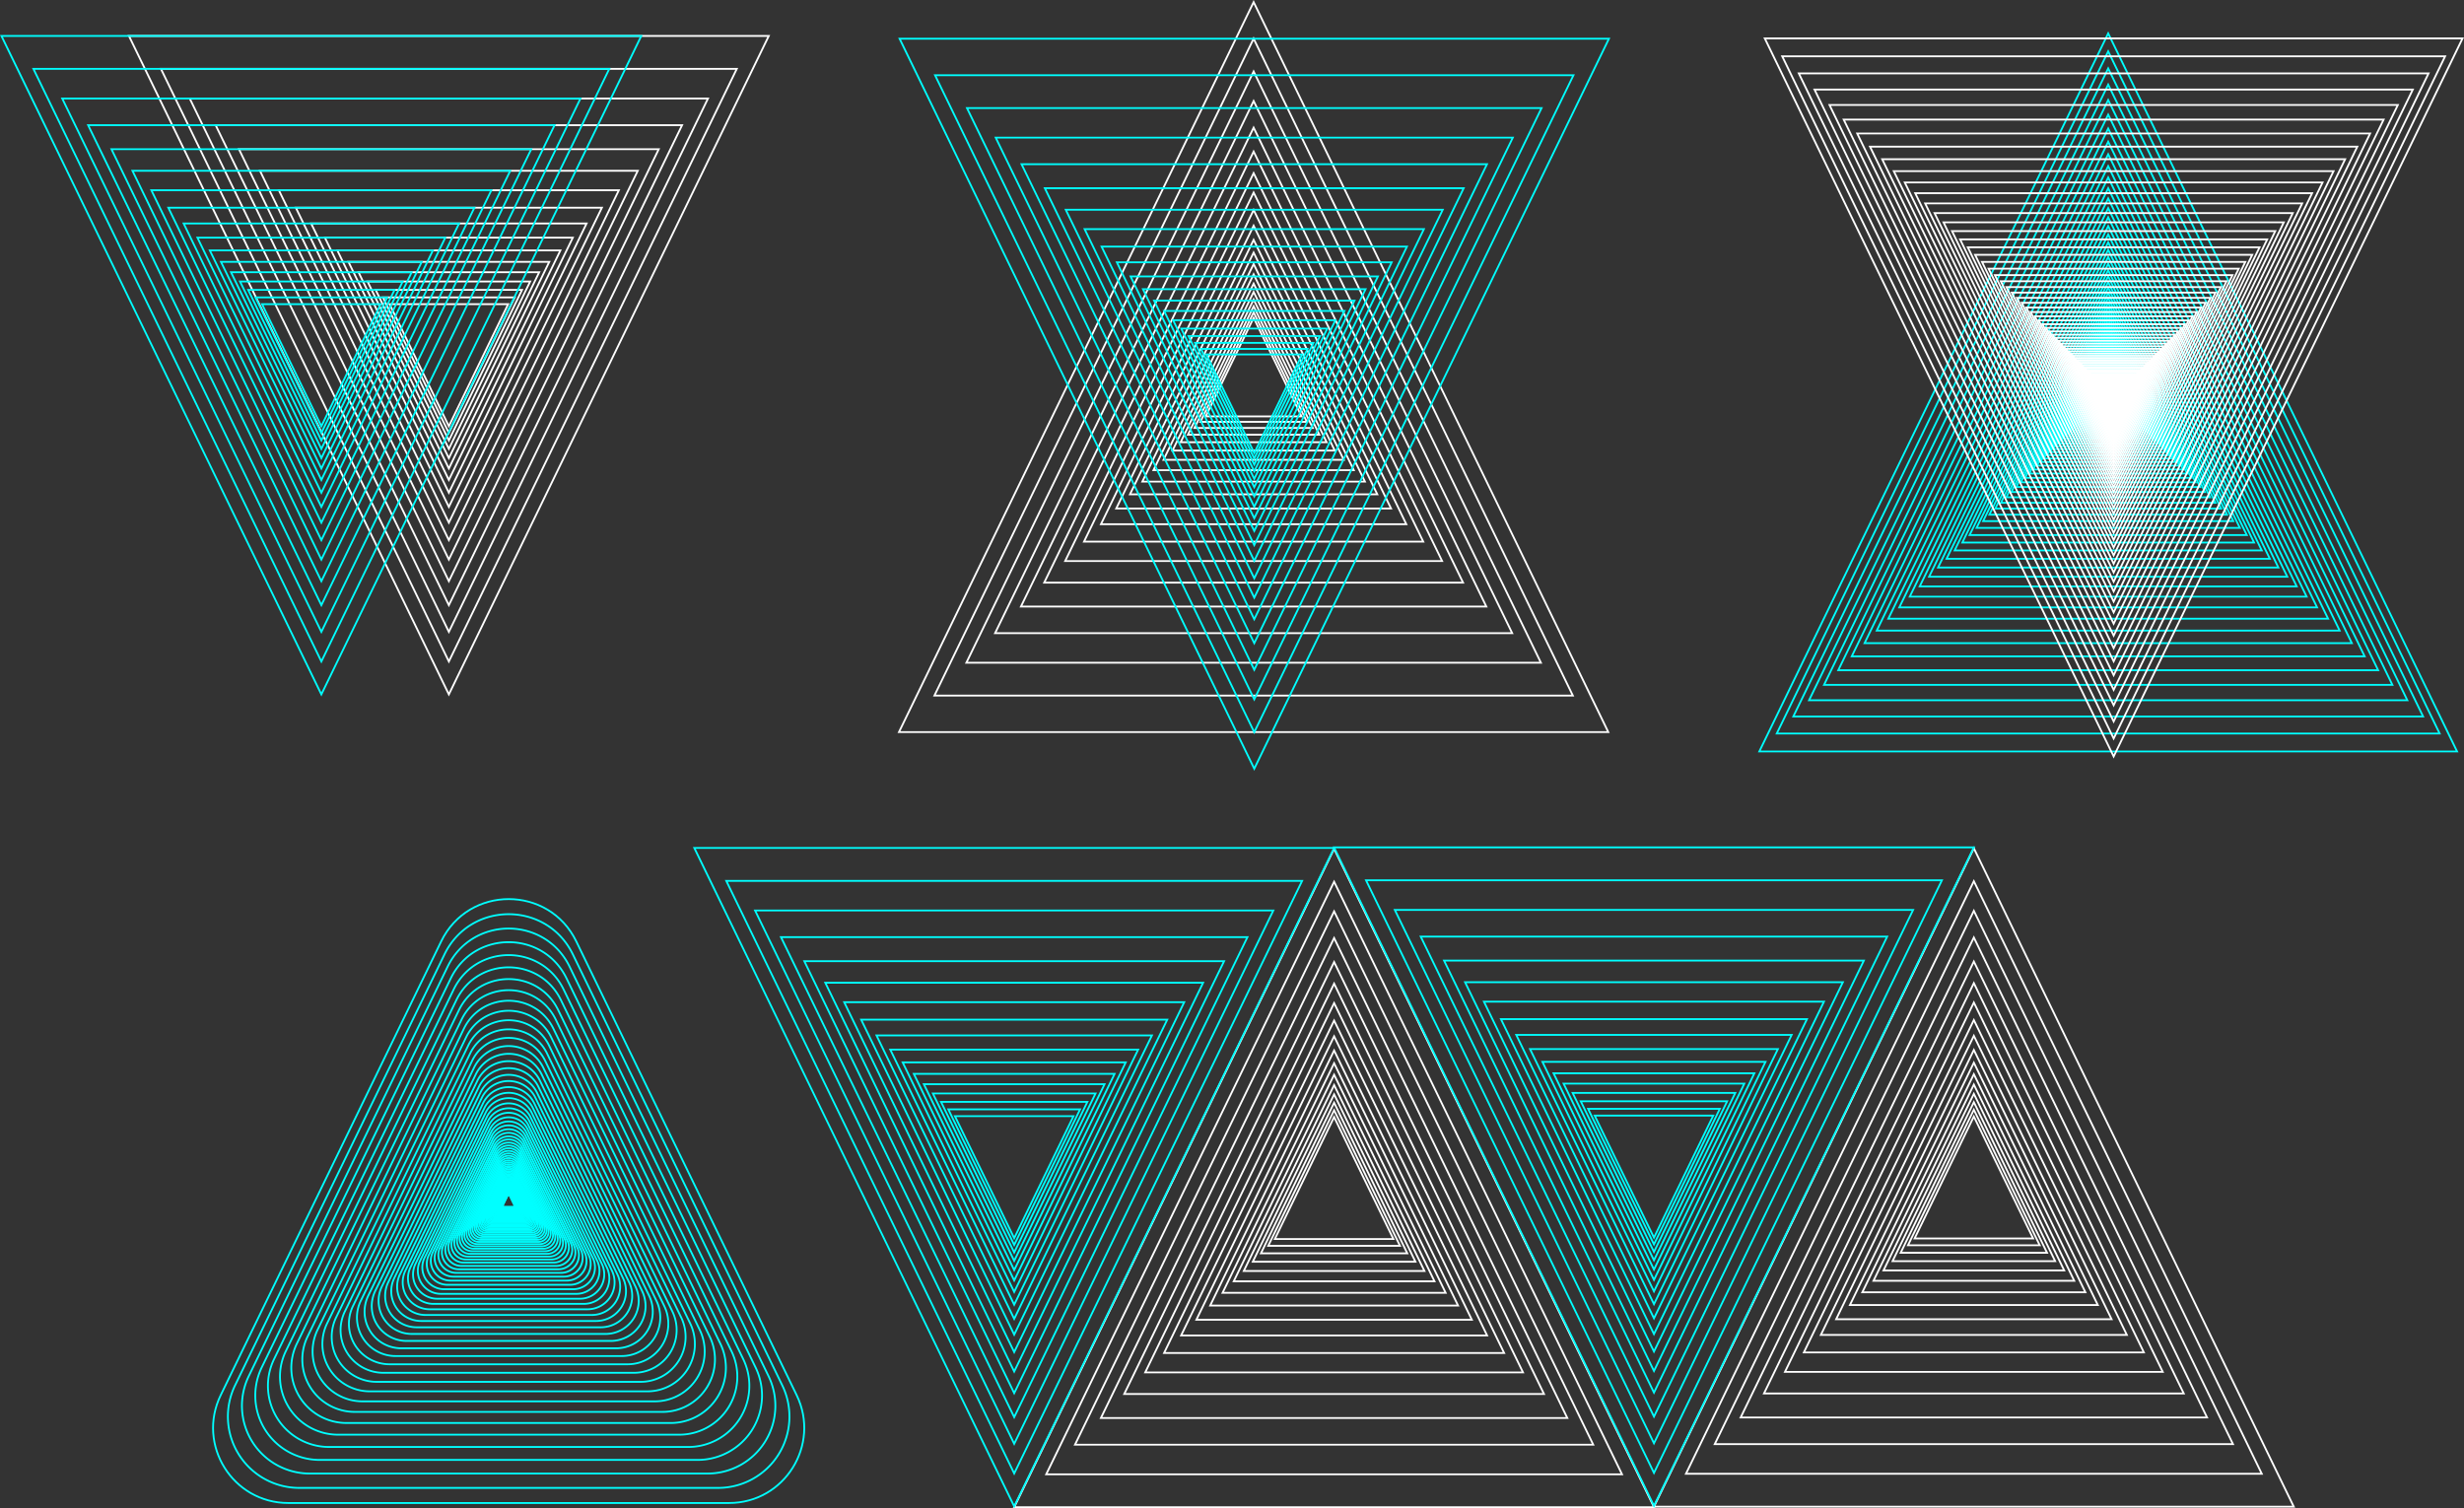 <svg id="_3hoek" data-name="3hoek" xmlns="http://www.w3.org/2000/svg" viewBox="0 0 1353.04 828.31"><rect x="0" y="0" width="1353.04" height="828.31" fill="#333333" stroke="none"/><defs><style>.cls-1,.cls-2{fill:none;stroke-miterlimit:10;}.cls-1{stroke:#fff;}.cls-2{stroke:aqua;}</style></defs><polygon class="cls-1" points="493.64 402 883.15 402 688.4 1.14 493.64 402"/><polygon class="cls-1" points="513.12 381.95 863.68 381.95 688.4 21.19 513.12 381.95"/><polygon class="cls-1" points="530.65 363.91 846.15 363.91 688.4 39.23 530.65 363.91"/><polygon class="cls-1" points="546.42 347.68 830.38 347.68 688.4 55.46 546.42 347.68"/><polygon class="cls-1" points="560.62 333.07 816.18 333.07 688.4 70.07 560.62 333.07"/><polygon class="cls-1" points="573.4 319.92 803.4 319.92 688.4 83.22 573.4 319.92"/><polygon class="cls-1" points="584.9 308.08 791.9 308.08 688.4 95.06 584.9 308.08"/><polygon class="cls-1" points="595.25 297.43 781.55 297.43 688.4 105.71 595.25 297.43"/><polygon class="cls-1" points="604.56 287.85 772.24 287.85 688.4 115.29 604.56 287.85"/><polygon class="cls-1" points="612.95 279.22 763.85 279.22 688.4 123.92 612.95 279.22"/><polygon class="cls-1" points="620.49 271.45 756.31 271.45 688.4 131.69 620.49 271.45"/><polygon class="cls-1" points="627.28 264.46 749.52 264.46 688.4 138.67 627.28 264.46"/><polygon class="cls-1" points="633.39 258.18 743.4 258.18 688.4 144.96 633.39 258.18"/><polygon class="cls-1" points="638.9 252.51 737.9 252.51 688.4 150.62 638.9 252.51"/><polygon class="cls-1" points="643.85 247.42 732.95 247.42 688.4 155.72 643.85 247.42"/><polygon class="cls-1" points="648.3 242.84 728.5 242.84 688.4 160.3 648.3 242.84"/><polygon class="cls-1" points="652.31 238.71 724.49 238.71 688.4 164.43 652.31 238.71"/><polygon class="cls-1" points="655.92 235 720.88 235 688.4 168.14 655.92 235"/><polygon class="cls-1" points="659.17 231.65 717.63 231.65 688.4 171.49 659.17 231.65"/><polygon class="cls-1" points="662.09 228.64 714.71 228.64 688.4 174.5 662.09 228.64"/><polygon class="cls-2" points="883.5 21.26 493.99 21.26 688.74 422.11 883.5 21.26"/><polygon class="cls-2" points="864.02 41.3 513.46 41.3 688.74 402.07 864.02 41.3"/><polygon class="cls-2" points="846.5 59.34 530.99 59.34 688.74 384.03 846.5 59.34"/><polygon class="cls-2" points="830.72 75.57 546.77 75.57 688.74 367.79 830.72 75.57"/><polygon class="cls-2" points="816.52 90.18 560.96 90.18 688.74 353.18 816.52 90.18"/><polygon class="cls-2" points="803.74 103.33 573.74 103.33 688.74 340.03 803.74 103.33"/><polygon class="cls-2" points="792.24 115.17 585.24 115.17 688.74 328.2 792.24 115.17"/><polygon class="cls-2" points="781.89 125.82 595.59 125.82 688.74 317.55 781.89 125.82"/><polygon class="cls-2" points="772.58 135.41 604.91 135.41 688.74 307.96 772.58 135.41"/><polygon class="cls-2" points="764.2 144.03 613.29 144.03 688.74 299.33 764.2 144.03"/><polygon class="cls-2" points="756.65 151.8 620.84 151.8 688.74 291.57 756.65 151.8"/><polygon class="cls-2" points="749.86 158.79 627.63 158.79 688.74 284.58 749.86 158.79"/><polygon class="cls-2" points="743.75 165.08 633.74 165.08 688.74 278.29 743.75 165.08"/><polygon class="cls-2" points="738.25 170.74 639.24 170.74 688.74 272.63 738.25 170.74"/><polygon class="cls-2" points="733.3 175.83 644.19 175.83 688.74 267.54 733.3 175.83"/><polygon class="cls-2" points="728.84 180.42 648.64 180.42 688.74 262.95 728.84 180.42"/><polygon class="cls-2" points="724.83 184.54 652.65 184.54 688.74 258.82 724.83 184.54"/><polygon class="cls-2" points="721.22 188.26 656.26 188.26 688.74 255.11 721.22 188.26"/><polygon class="cls-2" points="717.98 191.6 659.51 191.6 688.74 251.77 717.98 191.6"/><polygon class="cls-2" points="715.05 194.61 662.43 194.61 688.74 248.76 715.05 194.61"/><polygon class="cls-1" points="556.92 827.64 908.26 827.64 732.59 466.08 556.92 827.64"/><polygon class="cls-1" points="574.49 809.57 890.69 809.57 732.59 484.16 574.49 809.57"/><polygon class="cls-1" points="590.3 793.3 874.88 793.3 732.59 500.43 590.3 793.3"/><polygon class="cls-1" points="604.53 778.65 860.65 778.65 732.59 515.08 604.53 778.65"/><polygon class="cls-1" points="617.34 765.47 847.85 765.47 732.59 528.25 617.34 765.47"/><polygon class="cls-1" points="628.86 753.61 836.32 753.61 732.59 540.11 628.86 753.61"/><polygon class="cls-1" points="639.23 742.94 825.95 742.94 732.59 550.79 639.23 742.94"/><polygon class="cls-1" points="648.57 733.33 816.61 733.33 732.59 560.4 648.57 733.33"/><polygon class="cls-1" points="656.97 724.68 808.21 724.68 732.59 569.04 656.97 724.68"/><polygon class="cls-1" points="664.53 716.9 800.65 716.9 732.59 576.83 664.53 716.9"/><polygon class="cls-1" points="671.34 709.9 793.84 709.9 732.59 583.83 671.34 709.9"/><polygon class="cls-1" points="677.46 703.59 787.72 703.59 732.59 590.13 677.46 703.59"/><polygon class="cls-1" points="682.98 697.92 782.2 697.92 732.59 595.81 682.98 697.92"/><polygon class="cls-1" points="687.94 692.82 777.24 692.82 732.59 600.91 687.94 692.82"/><polygon class="cls-1" points="692.4 688.22 772.78 688.22 732.59 605.51 692.4 688.22"/><polygon class="cls-1" points="696.42 684.09 768.76 684.09 732.59 609.64 696.42 684.09"/><polygon class="cls-1" points="700.04 680.36 765.14 680.36 732.59 613.37 700.04 680.36"/><polygon class="cls-2" points="732.59 465.61 381.26 465.61 556.92 827.17 732.59 465.61"/><polygon class="cls-2" points="715.02 483.69 398.82 483.69 556.92 809.09 715.02 483.69"/><polygon class="cls-2" points="699.21 499.96 414.63 499.96 556.92 792.82 699.21 499.96"/><polygon class="cls-2" points="684.99 514.6 428.86 514.6 556.92 778.18 684.99 514.6"/><polygon class="cls-2" points="672.18 527.78 441.67 527.78 556.92 765 672.18 527.78"/><polygon class="cls-2" points="660.65 539.64 453.19 539.64 556.92 753.14 660.65 539.64"/><polygon class="cls-2" points="650.28 550.31 463.57 550.31 556.92 742.46 650.28 550.31"/><polygon class="cls-2" points="640.95 559.92 472.9 559.92 556.92 732.86 640.95 559.92"/><polygon class="cls-2" points="632.54 568.57 481.31 568.57 556.92 724.21 632.54 568.57"/><polygon class="cls-2" points="624.98 576.35 488.87 576.35 556.92 716.43 624.98 576.35"/><polygon class="cls-2" points="618.17 583.35 495.67 583.35 556.92 709.42 618.17 583.35"/><polygon class="cls-2" points="612.05 589.66 501.8 589.66 556.92 703.12 612.05 589.66"/><polygon class="cls-2" points="606.54 595.33 507.31 595.33 556.92 697.45 606.54 595.33"/><polygon class="cls-2" points="601.58 600.44 512.27 600.44 556.92 692.34 601.58 600.44"/><polygon class="cls-2" points="597.11 605.03 516.74 605.03 556.92 687.75 597.11 605.03"/><polygon class="cls-2" points="593.09 609.17 520.76 609.17 556.92 683.61 593.09 609.17"/><polygon class="cls-2" points="589.48 612.89 524.37 612.89 556.92 679.89 589.48 612.89"/><polygon class="cls-1" points="908.23 827.35 1259.56 827.35 1083.89 465.79 908.23 827.35"/><polygon class="cls-1" points="925.79 809.27 1241.99 809.27 1083.89 483.86 925.79 809.27"/><polygon class="cls-1" points="941.6 793 1226.18 793 1083.89 500.13 941.6 793"/><polygon class="cls-1" points="955.83 778.36 1211.95 778.36 1083.89 514.78 955.83 778.36"/><polygon class="cls-1" points="968.64 765.18 1199.15 765.18 1083.89 527.96 968.64 765.18"/><polygon class="cls-1" points="980.16 753.32 1187.62 753.32 1083.89 539.82 980.16 753.32"/><polygon class="cls-1" points="990.54 742.64 1177.25 742.64 1083.89 550.49 990.54 742.64"/><polygon class="cls-1" points="999.87 733.03 1167.91 733.03 1083.89 560.1 999.87 733.03"/><polygon class="cls-1" points="1008.27 724.39 1159.51 724.39 1083.89 568.75 1008.27 724.39"/><polygon class="cls-1" points="1015.84 716.6 1151.95 716.6 1083.89 576.53 1015.84 716.6"/><polygon class="cls-1" points="1022.64 709.6 1145.14 709.6 1083.89 583.53 1022.64 709.6"/><polygon class="cls-1" points="1028.77 703.3 1139.02 703.3 1083.89 589.84 1028.77 703.3"/><polygon class="cls-1" points="1034.28 697.62 1133.51 697.62 1083.89 595.51 1034.28 697.62"/><polygon class="cls-1" points="1039.24 692.52 1128.54 692.52 1083.89 600.61 1039.24 692.52"/><polygon class="cls-1" points="1043.7 687.92 1124.08 687.92 1083.89 605.21 1043.7 687.92"/><polygon class="cls-1" points="1047.72 683.79 1120.06 683.79 1083.89 609.35 1047.72 683.79"/><polygon class="cls-1" points="1051.34 680.07 1116.44 680.07 1083.89 613.07 1051.34 680.07"/><polygon class="cls-2" points="1083.89 465.31 732.56 465.31 908.23 826.87 1083.89 465.31"/><polygon class="cls-2" points="1066.33 483.39 750.13 483.39 908.23 808.79 1066.33 483.39"/><polygon class="cls-2" points="1050.52 499.66 765.94 499.66 908.23 792.52 1050.52 499.66"/><polygon class="cls-2" points="1036.29 514.3 780.16 514.3 908.23 777.88 1036.29 514.3"/><polygon class="cls-2" points="1023.48 527.48 792.97 527.48 908.23 764.7 1023.48 527.48"/><polygon class="cls-2" points="1011.96 539.34 804.5 539.34 908.23 752.84 1011.96 539.34"/><polygon class="cls-2" points="1001.58 550.02 814.87 550.02 908.23 742.16 1001.58 550.02"/><polygon class="cls-2" points="992.25 559.62 824.21 559.62 908.23 732.56 992.25 559.62"/><polygon class="cls-2" points="983.84 568.27 832.61 568.27 908.23 723.91 983.84 568.27"/><polygon class="cls-2" points="976.28 576.05 840.17 576.05 908.23 716.13 976.28 576.05"/><polygon class="cls-2" points="969.48 583.06 846.98 583.06 908.23 709.13 969.48 583.06"/><polygon class="cls-2" points="963.35 589.36 853.1 589.36 908.23 702.82 963.35 589.36"/><polygon class="cls-2" points="957.84 595.03 858.61 595.03 908.23 697.15 957.84 595.03"/><polygon class="cls-2" points="952.88 600.14 863.57 600.14 908.23 692.04 952.88 600.14"/><polygon class="cls-2" points="948.41 604.73 868.04 604.73 908.23 687.45 948.41 604.73"/><polygon class="cls-2" points="944.39 608.87 872.06 608.87 908.23 683.31 944.39 608.87"/><polygon class="cls-2" points="940.78 612.59 875.67 612.59 908.23 679.59 940.78 612.59"/><polygon class="cls-1" points="422.14 19.75 70.81 19.75 246.48 381.31 422.14 19.75"/><polygon class="cls-1" points="404.58 37.82 88.38 37.82 246.48 363.23 404.58 37.82"/><polygon class="cls-1" points="388.77 54.09 104.19 54.09 246.48 346.96 388.77 54.09"/><polygon class="cls-1" points="374.54 68.74 118.42 68.74 246.48 332.31 374.54 68.74"/><polygon class="cls-1" points="361.73 81.92 131.22 81.92 246.48 319.14 361.73 81.92"/><polygon class="cls-1" points="350.21 93.78 142.75 93.78 246.48 307.27 350.21 93.78"/><polygon class="cls-1" points="339.83 104.45 153.12 104.45 246.48 296.6 339.83 104.45"/><polygon class="cls-1" points="330.5 114.06 162.46 114.06 246.48 286.99 330.5 114.06"/><polygon class="cls-1" points="322.1 122.71 170.86 122.71 246.48 278.35 322.1 122.71"/><polygon class="cls-1" points="314.54 130.49 178.42 130.49 246.48 270.56 314.54 130.49"/><polygon class="cls-1" points="307.73 137.49 185.23 137.49 246.48 263.56 307.73 137.49"/><polygon class="cls-1" points="301.61 143.79 191.35 143.79 246.48 257.26 301.61 143.79"/><polygon class="cls-1" points="296.09 149.47 196.87 149.47 246.48 251.58 296.09 149.47"/><polygon class="cls-1" points="291.13 154.57 201.83 154.57 246.48 246.48 291.13 154.57"/><polygon class="cls-1" points="286.67 159.17 206.29 159.17 246.48 241.88 286.67 159.17"/><polygon class="cls-1" points="282.65 163.31 210.31 163.31 246.48 237.75 282.65 163.31"/><polygon class="cls-1" points="279.03 167.03 213.93 167.03 246.48 234.03 279.03 167.03"/><polygon class="cls-2" points="352.13 19.75 0.8 19.75 176.47 381.31 352.13 19.75"/><polygon class="cls-2" points="334.56 37.82 18.36 37.82 176.47 363.23 334.56 37.82"/><polygon class="cls-2" points="318.75 54.09 34.17 54.09 176.47 346.96 318.75 54.09"/><polygon class="cls-2" points="304.52 68.74 48.4 68.74 176.47 332.31 304.52 68.74"/><polygon class="cls-2" points="291.72 81.92 61.21 81.92 176.47 319.14 291.72 81.92"/><polygon class="cls-2" points="280.19 93.78 72.74 93.78 176.47 307.27 280.19 93.78"/><polygon class="cls-2" points="269.82 104.45 83.11 104.45 176.47 296.6 269.82 104.45"/><polygon class="cls-2" points="260.49 114.06 92.44 114.06 176.47 286.99 260.49 114.06"/><polygon class="cls-2" points="252.08 122.71 100.85 122.71 176.47 278.35 252.08 122.71"/><polygon class="cls-2" points="244.52 130.49 108.41 130.49 176.47 270.56 244.52 130.49"/><polygon class="cls-2" points="237.72 137.49 115.21 137.49 176.47 263.56 237.72 137.49"/><polygon class="cls-2" points="231.59 143.79 121.34 143.79 176.47 257.26 231.59 143.79"/><polygon class="cls-2" points="226.08 149.47 126.85 149.47 176.47 251.58 226.08 149.47"/><polygon class="cls-2" points="221.12 154.57 131.81 154.57 176.47 246.48 221.12 154.57"/><polygon class="cls-2" points="216.65 159.17 136.28 159.17 176.47 241.88 216.65 159.17"/><polygon class="cls-2" points="212.63 163.31 140.3 163.31 176.47 237.75 212.63 163.31"/><polygon class="cls-2" points="209.02 167.03 143.91 167.03 176.47 234.03 209.02 167.03"/><path class="cls-2" d="M269.05,856.17H511.13c30.45,0,50.4-31.87,37.09-59.26l-121-249.13c-15-30.95-59.14-30.95-74.18,0L232,796.91C218.65,824.3,238.6,856.17,269.05,856.17Z" transform="translate(-110.78 -30.86)"/><path class="cls-2" d="M275.11,847.88h230a39.18,39.18,0,0,0,35.23-56.3l-115-236.67c-14.29-29.4-56.19-29.4-70.48,0l-115,236.67A39.18,39.18,0,0,0,275.11,847.88Z" transform="translate(-110.78 -30.86)"/><path class="cls-2" d="M280.86,840H499.33a37.21,37.21,0,0,0,33.47-53.48L423.57,561.69c-13.58-27.94-53.38-27.94-67,0L247.38,786.52A37.22,37.22,0,0,0,280.86,840Z" transform="translate(-110.78 -30.86)"/><path class="cls-2" d="M286.32,832.52H493.86a35.36,35.36,0,0,0,31.81-50.81L421.89,568.12c-12.89-26.54-50.71-26.54-63.6,0L254.51,781.71A35.37,35.37,0,0,0,286.32,832.52Z" transform="translate(-110.78 -30.86)"/><path class="cls-2" d="M291.51,825.41H488.68a33.59,33.59,0,0,0,30.21-48.27L420.3,574.23c-12.25-25.21-48.17-25.21-60.42,0L261.29,777.14A33.59,33.59,0,0,0,291.51,825.41Z" transform="translate(-110.78 -30.86)"/><path class="cls-2" d="M296.44,818.66H483.75a31.91,31.91,0,0,0,28.7-45.86L418.79,580c-11.64-23.95-45.76-23.95-57.4,0L267.73,772.8A31.92,31.92,0,0,0,296.44,818.66Z" transform="translate(-110.78 -30.86)"/><path class="cls-2" d="M301.12,812.24H479.06a30.31,30.31,0,0,0,27.27-43.56l-89-183.12c-11.06-22.76-43.48-22.76-54.54,0l-89,183.12A30.31,30.31,0,0,0,301.12,812.24Z" transform="translate(-110.78 -30.86)"/><path class="cls-2" d="M305.57,806.15h169a28.8,28.8,0,0,0,25.91-41.38L416,590.8c-10.5-21.62-41.3-21.62-51.8,0l-84.53,174A28.8,28.8,0,0,0,305.57,806.15Z" transform="translate(-110.78 -30.86)"/><path class="cls-2" d="M309.79,800.36h160.6A27.36,27.36,0,0,0,495,761.05L414.7,595.78c-10-20.54-39.24-20.54-49.22,0l-80.3,165.27A27.36,27.36,0,0,0,309.79,800.36Z" transform="translate(-110.78 -30.86)"/><path class="cls-2" d="M313.81,794.86H466.37a26,26,0,0,0,23.38-37.35l-76.28-157C404,581,376.19,581,366.71,600.5l-76.28,157A26,26,0,0,0,313.81,794.86Z" transform="translate(-110.78 -30.86)"/><path class="cls-2" d="M317.62,789.64H462.56a24.69,24.69,0,0,0,22.21-35.48L412.3,605c-9-18.54-35.41-18.54-44.42,0L295.41,754.16A24.7,24.7,0,0,0,317.62,789.64Z" transform="translate(-110.78 -30.86)"/><path class="cls-2" d="M321.25,784.67H458.94A23.45,23.45,0,0,0,480,751l-68.84-141.7c-8.56-17.61-33.64-17.61-42.2,0L300.15,751A23.45,23.45,0,0,0,321.25,784.67Z" transform="translate(-110.78 -30.86)"/><path class="cls-2" d="M324.69,780h130.8a22.28,22.28,0,0,0,20.05-32L410.13,613.32c-8.12-16.73-32-16.73-40.08,0L304.64,747.94A22.28,22.28,0,0,0,324.69,780Z" transform="translate(-110.78 -30.86)"/><path class="cls-2" d="M328,775.48H452.22a21.17,21.17,0,0,0,19-30.42L409.13,617.17a21.17,21.17,0,0,0-38.08,0L308.92,745.06A21.17,21.17,0,0,0,328,775.48Z" transform="translate(-110.78 -30.86)"/><path class="cls-2" d="M331.06,771.22H449.12a20.11,20.11,0,0,0,18.09-28.9l-59-121.49a20.12,20.12,0,0,0-36.18,0L313,742.32A20.11,20.11,0,0,0,331.06,771.22Z" transform="translate(-110.78 -30.86)"/><path class="cls-2" d="M334,767.18H446.17a19.1,19.1,0,0,0,17.18-27.45L407.28,624.31a19.11,19.11,0,0,0-34.37,0L316.83,739.73A19.11,19.11,0,0,0,334,767.18Z" transform="translate(-110.78 -30.86)"/><path class="cls-2" d="M336.82,763.34H443.36a18.16,18.16,0,0,0,16.33-26.08L406.42,627.61a18.15,18.15,0,0,0-32.65,0L320.49,737.26A18.16,18.16,0,0,0,336.82,763.34Z" transform="translate(-110.78 -30.86)"/><path class="cls-2" d="M339.48,759.69H440.7a17.25,17.25,0,0,0,15.51-24.78L405.6,630.75a17.25,17.25,0,0,0-31,0L324,734.91A17.25,17.25,0,0,0,339.48,759.69Z" transform="translate(-110.78 -30.86)"/><path class="cls-2" d="M342,756.22h96.16a16.37,16.37,0,0,0,14.73-23.53l-48.08-99a16.37,16.37,0,0,0-29.46,0l-48.08,99A16.37,16.37,0,0,0,342,756.22Z" transform="translate(-110.78 -30.86)"/><path class="cls-2" d="M344.42,752.93h91.34a15.56,15.56,0,0,0,14-22.36l-45.67-94a15.57,15.57,0,0,0-28,0l-45.67,94A15.56,15.56,0,0,0,344.42,752.93Z" transform="translate(-110.78 -30.86)"/><path class="cls-2" d="M346.7,749.8h86.78a14.78,14.78,0,0,0,13.3-21.24l-43.39-89.31a14.79,14.79,0,0,0-26.6,0L333.4,728.56A14.78,14.78,0,0,0,346.7,749.8Z" transform="translate(-110.78 -30.86)"/><path class="cls-2" d="M348.87,746.83h82.44a14,14,0,0,0,12.63-20.18l-41.22-84.84a14,14,0,0,0-25.26,0l-41.22,84.84A14,14,0,0,0,348.87,746.83Z" transform="translate(-110.78 -30.86)"/><path class="cls-2" d="M350.93,744h78.32a13.34,13.34,0,0,0,12-19.17l-39.16-80.6a13.34,13.34,0,0,0-24,0l-39.16,80.6A13.34,13.34,0,0,0,350.93,744Z" transform="translate(-110.78 -30.86)"/><path class="cls-2" d="M352.89,741.33h74.4a12.68,12.68,0,0,0,11.4-18.22l-37.2-76.57a12.68,12.68,0,0,0-22.8,0l-37.2,76.57A12.68,12.68,0,0,0,352.89,741.33Z" transform="translate(-110.78 -30.86)"/><path class="cls-2" d="M354.75,738.78h70.68a12,12,0,0,0,10.83-17.31l-35.34-72.74a12,12,0,0,0-21.66,0l-35.34,72.74A12,12,0,0,0,354.75,738.78Z" transform="translate(-110.78 -30.86)"/><path class="cls-2" d="M356.52,736.36h67.15A11.44,11.44,0,0,0,434,719.92l-33.57-69.1a11.44,11.44,0,0,0-20.58,0l-33.57,69.1A11.44,11.44,0,0,0,356.52,736.36Z" transform="translate(-110.78 -30.86)"/><path class="cls-2" d="M358.2,734.06H422a10.87,10.87,0,0,0,9.77-15.62l-31.89-65.65a10.87,10.87,0,0,0-19.55,0l-31.9,65.65A10.87,10.87,0,0,0,358.2,734.06Z" transform="translate(-110.78 -30.86)"/><path class="cls-2" d="M359.79,731.87h60.6A10.32,10.32,0,0,0,429.68,717l-30.3-62.37a10.33,10.33,0,0,0-18.58,0L350.5,717A10.32,10.32,0,0,0,359.79,731.87Z" transform="translate(-110.78 -30.86)"/><path class="cls-2" d="M361.31,729.8h57.57a9.81,9.81,0,0,0,8.82-14.1l-28.79-59.24a9.8,9.8,0,0,0-17.64,0L352.48,715.7A9.81,9.81,0,0,0,361.31,729.8Z" transform="translate(-110.78 -30.86)"/><path class="cls-2" d="M362.74,727.83h54.7a9.32,9.32,0,0,0,8.38-13.39l-27.35-56.29a9.32,9.32,0,0,0-16.76,0l-27.35,56.29A9.32,9.32,0,0,0,362.74,727.83Z" transform="translate(-110.78 -30.86)"/><path class="cls-2" d="M364.11,726h52a8.85,8.85,0,0,0,8-12.72l-26-53.47a8.85,8.85,0,0,0-15.92,0l-26,53.47A8.85,8.85,0,0,0,364.11,726Z" transform="translate(-110.78 -30.86)"/><path class="cls-2" d="M365.41,724.17h49.36a8.4,8.4,0,0,0,7.56-12.08l-24.68-50.8a8.4,8.4,0,0,0-15.12,0l-24.68,50.8A8.4,8.4,0,0,0,365.41,724.17Z" transform="translate(-110.78 -30.86)"/><path class="cls-2" d="M366.64,722.48h46.9A8,8,0,0,0,420.72,711l-23.44-48.25a8,8,0,0,0-14.37,0L359.46,711A8,8,0,0,0,366.64,722.48Z" transform="translate(-110.78 -30.86)"/><path class="cls-2" d="M367.82,720.88h44.54A7.59,7.59,0,0,0,419.19,710l-22.27-45.84a7.59,7.59,0,0,0-13.66,0L361,710A7.59,7.59,0,0,0,367.82,720.88Z" transform="translate(-110.78 -30.86)"/><path class="cls-2" d="M368.93,719.35h42.32A7.22,7.22,0,0,0,417.74,709l-21.16-43.55a7.21,7.21,0,0,0-13,0L362.45,709A7.21,7.21,0,0,0,368.93,719.35Z" transform="translate(-110.78 -30.86)"/><path class="cls-2" d="M370,717.9h40.2a6.85,6.85,0,0,0,6.16-9.84l-20.1-41.37a6.84,6.84,0,0,0-12.32,0l-20.1,41.37A6.85,6.85,0,0,0,370,717.9Z" transform="translate(-110.78 -30.86)"/><path class="cls-2" d="M371,716.53h38.2a6.51,6.51,0,0,0,5.85-9.35l-19.1-39.31a6.51,6.51,0,0,0-11.7,0l-19.1,39.31A6.51,6.51,0,0,0,371,716.53Z" transform="translate(-110.78 -30.86)"/><path class="cls-2" d="M372,715.22h36.28a6.18,6.18,0,0,0,5.56-8.88L395.65,669a6.18,6.18,0,0,0-11.12,0l-18.14,37.34A6.18,6.18,0,0,0,372,715.22Z" transform="translate(-110.78 -30.86)"/><path class="cls-2" d="M372.86,714h34.47a5.88,5.88,0,0,0,5.28-8.44l-17.24-35.48a5.87,5.87,0,0,0-10.56,0l-17.24,35.48A5.88,5.88,0,0,0,372.86,714Z" transform="translate(-110.78 -30.86)"/><path class="cls-2" d="M373.72,712.8h32.74a5.58,5.58,0,0,0,5-8l-16.37-33.7a5.58,5.58,0,0,0-10,0l-16.37,33.7A5.58,5.58,0,0,0,373.72,712.8Z" transform="translate(-110.78 -30.86)"/><path class="cls-2" d="M374.54,711.67h31.11a5.29,5.29,0,0,0,4.76-7.61l-15.55-32a5.31,5.31,0,0,0-9.54,0l-15.55,32A5.29,5.29,0,0,0,374.54,711.67Z" transform="translate(-110.78 -30.86)"/><path class="cls-2" d="M375.31,710.61h29.56a5,5,0,0,0,4.53-7.24L394.62,673a5,5,0,0,0-9.06,0l-14.77,30.41A5,5,0,0,0,375.31,710.61Z" transform="translate(-110.78 -30.86)"/><path class="cls-2" d="M376.05,709.6h28.08a4.79,4.79,0,0,0,4.3-6.88l-14-28.89a4.78,4.78,0,0,0-8.6,0l-14,28.89A4.79,4.79,0,0,0,376.05,709.6Z" transform="translate(-110.78 -30.86)"/><path class="cls-2" d="M376.75,708.64h26.68a4.54,4.54,0,0,0,4.08-6.53l-13.33-27.45a4.55,4.55,0,0,0-8.18,0l-13.33,27.45A4.54,4.54,0,0,0,376.75,708.64Z" transform="translate(-110.78 -30.86)"/><path class="cls-2" d="M377.42,707.72h25.34a4.31,4.31,0,0,0,3.88-6.2L394,675.44a4.31,4.31,0,0,0-7.76,0l-12.67,26.08A4.31,4.31,0,0,0,377.42,707.72Z" transform="translate(-110.78 -30.86)"/><path class="cls-2" d="M378.06,706.85h24.07a4.1,4.1,0,0,0,3.69-5.89l-12-24.77a4.1,4.1,0,0,0-7.38,0l-12,24.77A4.1,4.1,0,0,0,378.06,706.85Z" transform="translate(-110.78 -30.86)"/><path class="cls-2" d="M378.66,706h22.87a3.9,3.9,0,0,0,3.5-5.6L393.6,676.9a3.89,3.89,0,0,0-7,0l-11.44,23.53A3.9,3.9,0,0,0,378.66,706Z" transform="translate(-110.78 -30.86)"/><path class="cls-2" d="M379.23,705.25H401a3.7,3.7,0,0,0,3.33-5.32l-10.86-22.36a3.7,3.7,0,0,0-6.66,0L375.9,699.93A3.7,3.7,0,0,0,379.23,705.25Z" transform="translate(-110.78 -30.86)"/><path class="cls-2" d="M379.77,704.5h20.64a3.51,3.51,0,0,0,3.16-5l-10.32-21.24a3.51,3.51,0,0,0-6.32,0l-10.32,21.24A3.51,3.51,0,0,0,379.77,704.5Z" transform="translate(-110.78 -30.86)"/><path class="cls-2" d="M380.29,703.8h19.6a3.34,3.34,0,0,0,3-4.8l-9.8-20.18a3.34,3.34,0,0,0-6,0L377.28,699A3.35,3.35,0,0,0,380.29,703.8Z" transform="translate(-110.78 -30.86)"/><path class="cls-2" d="M380.78,703.12H399.4a3.17,3.17,0,0,0,2.86-4.56L393,679.4a3.17,3.17,0,0,0-5.71,0l-9.32,19.16A3.17,3.17,0,0,0,380.78,703.12Z" transform="translate(-110.78 -30.86)"/><path class="cls-2" d="M381.24,702.49h17.7a3,3,0,0,0,2.71-4.34l-8.85-18.21a3,3,0,0,0-5.42,0l-8.85,18.21A3,3,0,0,0,381.24,702.49Z" transform="translate(-110.78 -30.86)"/><path class="cls-2" d="M381.69,701.88H398.5a2.86,2.86,0,0,0,2.57-4.11l-8.4-17.3a2.86,2.86,0,0,0-5.15,0l-8.41,17.3A2.86,2.86,0,0,0,381.69,701.88Z" transform="translate(-110.78 -30.86)"/><path class="cls-2" d="M382.11,701.3h16a2.71,2.71,0,0,0,2.44-3.9l-8-16.44a2.73,2.73,0,0,0-4.9,0l-8,16.44A2.72,2.72,0,0,0,382.11,701.3Z" transform="translate(-110.78 -30.86)"/><path class="cls-2" d="M382.51,700.76h15.17A2.58,2.58,0,0,0,400,697l-7.58-15.61a2.59,2.59,0,0,0-4.65,0L380.18,697A2.59,2.59,0,0,0,382.51,700.76Z" transform="translate(-110.78 -30.86)"/><path class="cls-2" d="M382.88,700.24H397.3a2.46,2.46,0,0,0,2.21-3.53l-7.21-14.83a2.45,2.45,0,0,0-4.42,0l-7.2,14.83A2.45,2.45,0,0,0,382.88,700.24Z" transform="translate(-110.78 -30.86)"/><path class="cls-2" d="M383.24,699.74h13.7a2.33,2.33,0,0,0,2.09-3.35l-6.84-14.09a2.34,2.34,0,0,0-4.2,0l-6.84,14.09A2.33,2.33,0,0,0,383.24,699.74Z" transform="translate(-110.78 -30.86)"/><path class="cls-2" d="M383.59,699.28h13a2.22,2.22,0,0,0,2-3.19l-6.51-13.38a2.21,2.21,0,0,0-4,0l-6.51,13.38A2.22,2.22,0,0,0,383.59,699.28Z" transform="translate(-110.78 -30.86)"/><path class="cls-2" d="M383.91,698.83h12.36a2.1,2.1,0,0,0,1.89-3L392,683.09a2.1,2.1,0,0,0-3.78,0L382,695.81A2.1,2.1,0,0,0,383.91,698.83Z" transform="translate(-110.78 -30.86)"/><path class="cls-2" d="M384.22,698.41H396a2,2,0,0,0,1.8-2.88l-5.87-12.08a2,2,0,0,0-3.6,0l-5.87,12.08A2,2,0,0,0,384.22,698.41Z" transform="translate(-110.78 -30.86)"/><path class="cls-2" d="M384.51,698h11.16a1.9,1.9,0,0,0,1.71-2.73L391.8,683.8a1.9,1.9,0,0,0-3.42,0l-5.57,11.48A1.89,1.89,0,0,0,384.51,698Z" transform="translate(-110.78 -30.86)"/><path class="cls-2" d="M384.79,697.62h10.6A1.8,1.8,0,0,0,397,695l-5.3-10.9a1.8,1.8,0,0,0-3.24,0l-5.3,10.9A1.8,1.8,0,0,0,384.79,697.62Z" transform="translate(-110.78 -30.86)"/><path class="cls-2" d="M385.06,697.26h10.06a1.71,1.71,0,0,0,1.55-2.46l-5-10.36a1.71,1.71,0,0,0-3.08,0l-5,10.36A1.71,1.71,0,0,0,385.06,697.26Z" transform="translate(-110.78 -30.86)"/><path class="cls-2" d="M385.31,696.92h9.56a1.64,1.64,0,0,0,1.47-2.35l-4.78-9.84a1.63,1.63,0,0,0-2.93,0l-4.79,9.84A1.64,1.64,0,0,0,385.31,696.92Z" transform="translate(-110.78 -30.86)"/><path class="cls-2" d="M385.55,696.59h9.08a1.55,1.55,0,0,0,1.39-2.23L391.48,685a1.54,1.54,0,0,0-2.78,0l-4.54,9.34A1.55,1.55,0,0,0,385.55,696.59Z" transform="translate(-110.78 -30.86)"/><path class="cls-2" d="M385.78,696.28h8.63a1.48,1.48,0,0,0,1.32-2.12l-4.32-8.88a1.47,1.47,0,0,0-2.64,0l-4.32,8.88A1.48,1.48,0,0,0,385.78,696.28Z" transform="translate(-110.78 -30.86)"/><path class="cls-2" d="M386,696h8.2a1.4,1.4,0,0,0,1.26-2l-4.1-8.43a1.4,1.4,0,0,0-2.52,0L384.74,694A1.4,1.4,0,0,0,386,696Z" transform="translate(-110.78 -30.86)"/><path class="cls-2" d="M386.2,695.7H394a1.33,1.33,0,0,0,1.2-1.91l-3.9-8a1.32,1.32,0,0,0-2.38,0l-3.9,8A1.33,1.33,0,0,0,386.2,695.7Z" transform="translate(-110.78 -30.86)"/><path class="cls-2" d="M386.39,695.43h7.4a1.26,1.26,0,0,0,1.13-1.81l-3.7-7.61a1.25,1.25,0,0,0-2.26,0l-3.7,7.61A1.26,1.26,0,0,0,386.39,695.43Z" transform="translate(-110.78 -30.86)"/><path class="cls-2" d="M386.58,695.18h7a1.19,1.19,0,0,0,1.07-1.72l-3.51-7.23a1.2,1.2,0,0,0-2.16,0l-3.51,7.23A1.19,1.19,0,0,0,386.58,695.18Z" transform="translate(-110.78 -30.86)"/><path class="cls-2" d="M386.75,694.94h6.68a1.13,1.13,0,0,0,1-1.63l-3.34-6.88a1.13,1.13,0,0,0-2,0l-3.34,6.88A1.13,1.13,0,0,0,386.75,694.94Z" transform="translate(-110.78 -30.86)"/><path class="cls-2" d="M386.92,694.71h6.34a1.08,1.08,0,0,0,1-1.55l-3.17-6.53a1.08,1.08,0,0,0-1.94,0L386,693.16A1.08,1.08,0,0,0,386.92,694.71Z" transform="translate(-110.78 -30.86)"/><path class="cls-2" d="M387.08,694.49h6A1,1,0,0,0,394,693l-3-6.2a1,1,0,0,0-1.84,0l-3,6.2A1,1,0,0,0,387.08,694.49Z" transform="translate(-110.78 -30.86)"/><path class="cls-2" d="M387.23,694.29H393a1,1,0,0,0,.88-1.4L391,687a1,1,0,0,0-1.76,0l-2.86,5.9A1,1,0,0,0,387.23,694.29Z" transform="translate(-110.78 -30.86)"/><path class="cls-2" d="M387.37,694.09h5.44a.92.92,0,0,0,.83-1.33l-2.72-5.6a.92.92,0,0,0-1.66,0l-2.72,5.6A.92.92,0,0,0,387.37,694.09Z" transform="translate(-110.78 -30.86)"/><path class="cls-2" d="M387.51,693.91h5.16a.89.89,0,0,0,.8-1.27l-2.59-5.32a.88.88,0,0,0-1.58,0l-2.58,5.32A.88.88,0,0,0,387.51,693.91Z" transform="translate(-110.78 -30.86)"/><path class="cls-2" d="M387.64,693.73h4.91a.84.84,0,0,0,.75-1.2l-2.46-5a.83.83,0,0,0-1.5,0l-2.46,5A.84.84,0,0,0,387.64,693.73Z" transform="translate(-110.78 -30.86)"/><path class="cls-2" d="M387.76,693.56h4.66a.8.8,0,0,0,.72-1.14l-2.33-4.8a.79.79,0,0,0-1.43,0l-2.34,4.8A.8.8,0,0,0,387.76,693.56Z" transform="translate(-110.78 -30.86)"/><polygon class="cls-2" points="966.08 412.64 1349.24 412.64 1157.66 18.32 966.08 412.64"/><polygon class="cls-2" points="975.66 402.79 1339.66 402.79 1157.66 28.18 975.66 402.79"/><polygon class="cls-2" points="984.76 393.42 1330.57 393.42 1157.66 37.55 984.76 393.42"/><polygon class="cls-2" points="993.4 384.52 1321.92 384.52 1157.66 46.44 993.4 384.52"/><polygon class="cls-2" points="1001.62 376.07 1313.71 376.07 1157.66 54.9 1001.62 376.07"/><polygon class="cls-2" points="1009.42 368.04 1305.9 368.04 1157.66 62.92 1009.42 368.04"/><polygon class="cls-2" points="1016.83 360.42 1298.49 360.42 1157.66 70.55 1016.83 360.42"/><polygon class="cls-2" points="1023.87 353.17 1291.45 353.17 1157.66 77.8 1023.87 353.17"/><polygon class="cls-2" points="1030.56 346.28 1284.76 346.28 1157.66 84.68 1030.56 346.28"/><polygon class="cls-2" points="1036.92 339.74 1278.41 339.74 1157.66 91.22 1036.92 339.74"/><polygon class="cls-2" points="1042.95 333.53 1272.37 333.53 1157.66 97.44 1042.95 333.53"/><polygon class="cls-2" points="1048.69 327.63 1266.63 327.63 1157.66 103.34 1048.69 327.63"/><polygon class="cls-2" points="1054.14 322.02 1261.18 322.02 1157.66 108.95 1054.14 322.02"/><polygon class="cls-2" points="1059.31 316.69 1256.01 316.69 1157.66 114.27 1059.31 316.69"/><polygon class="cls-2" points="1064.23 311.63 1251.09 311.63 1157.66 119.33 1064.23 311.63"/><polygon class="cls-2" points="1068.9 306.83 1246.42 306.83 1157.66 124.14 1068.9 306.83"/><polygon class="cls-2" points="1073.34 302.26 1241.98 302.26 1157.66 128.71 1073.34 302.26"/><polygon class="cls-2" points="1077.56 297.92 1237.77 297.92 1157.66 133.05 1077.56 297.92"/><polygon class="cls-2" points="1081.56 293.8 1233.76 293.8 1157.66 137.17 1081.56 293.8"/><polygon class="cls-2" points="1085.37 289.88 1229.96 289.88 1157.66 141.09 1085.37 289.88"/><polygon class="cls-2" points="1088.98 286.16 1226.34 286.16 1157.66 144.81 1088.98 286.16"/><polygon class="cls-2" points="1092.42 282.63 1222.91 282.63 1157.66 148.34 1092.42 282.63"/><polygon class="cls-2" points="1095.68 279.27 1219.64 279.27 1157.66 151.7 1095.68 279.27"/><polygon class="cls-2" points="1098.78 276.08 1216.55 276.08 1157.66 154.88 1098.78 276.08"/><polygon class="cls-2" points="1101.72 273.05 1213.6 273.05 1157.66 157.91 1101.72 273.05"/><polygon class="cls-2" points="1104.52 270.17 1210.81 270.17 1157.66 160.79 1104.52 270.17"/><polygon class="cls-2" points="1107.18 267.44 1208.15 267.44 1157.66 163.53 1107.18 267.44"/><polygon class="cls-2" points="1109.7 264.84 1205.62 264.84 1157.66 166.13 1109.7 264.84"/><polygon class="cls-2" points="1112.1 262.37 1203.22 262.37 1157.66 168.59 1112.1 262.37"/><polygon class="cls-2" points="1114.38 260.03 1200.95 260.03 1157.66 170.94 1114.38 260.03"/><polygon class="cls-2" points="1116.54 257.8 1198.78 257.8 1157.66 173.17 1116.54 257.8"/><polygon class="cls-2" points="1118.6 255.69 1196.73 255.69 1157.66 175.28 1118.6 255.69"/><polygon class="cls-2" points="1120.55 253.68 1194.77 253.68 1157.66 177.29 1120.55 253.68"/><polygon class="cls-2" points="1122.41 251.77 1192.92 251.77 1157.66 179.2 1122.41 251.77"/><polygon class="cls-2" points="1124.17 249.95 1191.15 249.95 1157.66 181.01 1124.17 249.95"/><polygon class="cls-2" points="1125.84 248.23 1189.48 248.23 1157.66 182.74 1125.84 248.23"/><polygon class="cls-2" points="1127.43 246.59 1187.89 246.59 1157.66 184.38 1127.43 246.59"/><polygon class="cls-2" points="1128.94 245.04 1186.38 245.04 1157.66 185.93 1128.94 245.04"/><polygon class="cls-2" points="1130.38 243.56 1184.94 243.56 1157.66 187.41 1130.38 243.56"/><polygon class="cls-2" points="1131.74 242.16 1183.58 242.16 1157.66 188.81 1131.74 242.16"/><polygon class="cls-2" points="1133.04 240.82 1182.28 240.82 1157.66 190.15 1133.04 240.82"/><polygon class="cls-2" points="1134.27 239.55 1181.05 239.55 1157.66 191.41 1134.27 239.55"/><polygon class="cls-2" points="1135.44 238.35 1179.88 238.35 1157.66 192.62 1135.44 238.35"/><polygon class="cls-2" points="1136.55 237.21 1178.77 237.21 1157.66 193.76 1136.55 237.21"/><polygon class="cls-2" points="1137.61 236.12 1177.71 236.12 1157.66 194.85 1137.61 236.12"/><polygon class="cls-2" points="1138.61 235.09 1176.71 235.09 1157.66 195.88 1138.61 235.09"/><polygon class="cls-2" points="1139.56 234.11 1175.76 234.11 1157.66 196.86 1139.56 234.11"/><polygon class="cls-2" points="1140.47 233.18 1174.86 233.18 1157.66 197.79 1140.47 233.18"/><polygon class="cls-2" points="1141.33 232.29 1174 232.29 1157.66 198.67 1141.33 232.29"/><polygon class="cls-2" points="1142.14 231.45 1173.18 231.45 1157.66 199.51 1142.14 231.45"/><polygon class="cls-2" points="1142.92 230.65 1172.4 230.65 1157.66 200.31 1142.92 230.65"/><polygon class="cls-2" points="1143.66 229.9 1171.67 229.9 1157.66 201.07 1143.66 229.9"/><polygon class="cls-2" points="1144.36 229.18 1170.97 229.18 1157.66 201.79 1144.36 229.18"/><polygon class="cls-2" points="1145.02 228.49 1170.3 228.49 1157.66 202.48 1145.02 228.49"/><polygon class="cls-2" points="1145.65 227.84 1169.67 227.84 1157.66 203.13 1145.65 227.84"/><polygon class="cls-2" points="1146.26 227.22 1169.07 227.22 1157.66 203.75 1146.26 227.22"/><polygon class="cls-2" points="1146.83 226.64 1168.5 226.64 1157.66 204.33 1146.83 226.64"/><polygon class="cls-2" points="1147.37 226.08 1167.96 226.08 1157.66 204.89 1147.37 226.08"/><polygon class="cls-2" points="1147.88 225.55 1167.44 225.55 1157.66 205.42 1147.88 225.55"/><polygon class="cls-2" points="1148.37 225.04 1166.95 225.04 1157.66 205.92 1148.37 225.04"/><polygon class="cls-2" points="1148.84 224.57 1166.49 224.57 1157.66 206.4 1148.84 224.57"/><polygon class="cls-2" points="1149.28 224.11 1166.05 224.11 1157.66 206.85 1149.28 224.11"/><polygon class="cls-2" points="1149.7 223.68 1165.63 223.68 1157.66 207.29 1149.7 223.68"/><polygon class="cls-2" points="1150.09 223.27 1165.23 223.27 1157.66 207.7 1150.09 223.27"/><polygon class="cls-2" points="1150.47 222.88 1164.85 222.88 1157.66 208.09 1150.47 222.88"/><polygon class="cls-2" points="1150.83 222.51 1164.49 222.51 1157.66 208.46 1150.83 222.51"/><polygon class="cls-2" points="1151.17 222.16 1164.15 222.16 1157.66 208.81 1151.17 222.16"/><polygon class="cls-2" points="1151.5 221.83 1163.83 221.83 1157.66 209.14 1151.5 221.83"/><polygon class="cls-2" points="1151.81 221.51 1163.52 221.51 1157.66 209.46 1151.81 221.51"/><polygon class="cls-2" points="1152.1 221.21 1163.22 221.21 1157.66 209.76 1152.1 221.21"/><polygon class="cls-2" points="1152.38 220.92 1162.95 220.92 1157.66 210.04 1152.38 220.92"/><polygon class="cls-2" points="1152.64 220.65 1162.68 220.65 1157.66 210.32 1152.64 220.65"/><polygon class="cls-2" points="1152.89 220.39 1162.43 220.39 1157.66 210.58 1152.89 220.39"/><polygon class="cls-2" points="1153.13 220.15 1162.19 220.15 1157.66 210.82 1153.13 220.15"/><polygon class="cls-2" points="1153.36 219.91 1161.97 219.91 1157.66 211.05 1153.36 219.91"/><polygon class="cls-2" points="1153.57 219.69 1161.75 219.69 1157.66 211.28 1153.57 219.69"/><polygon class="cls-2" points="1153.78 219.48 1161.55 219.48 1157.66 211.49 1153.78 219.48"/><polygon class="cls-2" points="1153.97 219.28 1161.35 219.28 1157.66 211.69 1153.97 219.28"/><polygon class="cls-2" points="1154.16 219.09 1161.17 219.09 1157.66 211.88 1154.16 219.09"/><polygon class="cls-2" points="1154.33 218.91 1160.99 218.91 1157.66 212.06 1154.33 218.91"/><polygon class="cls-2" points="1154.5 218.74 1160.83 218.74 1157.66 212.23 1154.5 218.74"/><polygon class="cls-2" points="1154.66 218.58 1160.67 218.58 1157.66 212.39 1154.66 218.58"/><polygon class="cls-2" points="1154.81 218.42 1160.52 218.42 1157.66 212.54 1154.81 218.42"/><polygon class="cls-2" points="1154.95 218.28 1160.37 218.28 1157.66 212.69 1154.95 218.28"/><polygon class="cls-2" points="1155.09 218.14 1160.24 218.14 1157.66 212.83 1155.09 218.14"/><polygon class="cls-2" points="1155.21 218 1160.11 218 1157.66 212.96 1155.21 218"/><polygon class="cls-2" points="1155.34 217.88 1159.99 217.88 1157.66 213.09 1155.34 217.88"/><polygon class="cls-2" points="1155.45 217.76 1159.87 217.76 1157.66 213.21 1155.45 217.76"/><polygon class="cls-2" points="1155.56 217.64 1159.76 217.64 1157.66 213.32 1155.56 217.64"/><polygon class="cls-2" points="1155.67 217.54 1159.66 217.54 1157.66 213.43 1155.67 217.54"/><polygon class="cls-2" points="1155.77 217.43 1159.56 217.43 1157.66 213.53 1155.77 217.43"/><polygon class="cls-2" points="1155.86 217.34 1159.46 217.34 1157.66 213.63 1155.86 217.34"/><polygon class="cls-2" points="1155.95 217.24 1159.37 217.24 1157.66 213.72 1155.95 217.24"/><polygon class="cls-2" points="1156.04 217.16 1159.29 217.16 1157.66 213.81 1156.04 217.16"/><polygon class="cls-2" points="1156.12 217.07 1159.2 217.07 1157.66 213.9 1156.12 217.07"/><polygon class="cls-2" points="1156.2 216.99 1159.13 216.99 1157.66 213.97 1156.2 216.99"/><polygon class="cls-2" points="1156.27 216.92 1159.05 216.92 1157.66 214.05 1156.27 216.92"/><polygon class="cls-2" points="1156.34 216.84 1158.98 216.84 1157.66 214.12 1156.34 216.84"/><polygon class="cls-2" points="1156.4 216.78 1158.92 216.78 1157.66 214.19 1156.4 216.78"/><polygon class="cls-2" points="1156.47 216.71 1158.86 216.71 1157.66 214.25 1156.47 216.71"/><polygon class="cls-2" points="1156.53 216.65 1158.8 216.65 1157.66 214.32 1156.53 216.65"/><polygon class="cls-2" points="1156.58 216.59 1158.74 216.59 1157.66 214.38 1156.58 216.59"/><polygon class="cls-2" points="1156.64 216.54 1158.68 216.54 1157.66 214.43 1156.64 216.54"/><polygon class="cls-2" points="1156.69 216.49 1158.63 216.49 1157.66 214.48 1156.69 216.49"/><polygon class="cls-2" points="1156.74 216.44 1158.59 216.44 1157.66 214.53 1156.74 216.44"/><polygon class="cls-2" points="1156.78 216.39 1158.54 216.39 1157.66 214.58 1156.78 216.39"/><polygon class="cls-1" points="1352.24 21.07 969.08 21.07 1160.66 415.39 1352.24 21.07"/><polygon class="cls-1" points="1342.66 30.93 978.66 30.93 1160.66 405.53 1342.66 30.93"/><polygon class="cls-1" points="1333.57 40.29 987.76 40.29 1160.66 396.17 1333.57 40.29"/><polygon class="cls-1" points="1324.92 49.19 996.4 49.19 1160.66 387.27 1324.92 49.19"/><polygon class="cls-1" points="1316.71 57.64 1004.62 57.64 1160.66 378.82 1316.71 57.64"/><polygon class="cls-1" points="1308.9 65.67 1012.42 65.67 1160.66 370.79 1308.9 65.67"/><polygon class="cls-1" points="1301.49 73.3 1019.83 73.3 1160.66 363.16 1301.49 73.3"/><polygon class="cls-1" points="1294.45 80.54 1026.87 80.54 1160.66 355.91 1294.45 80.54"/><polygon class="cls-1" points="1287.76 87.43 1033.56 87.43 1160.66 349.03 1287.76 87.43"/><polygon class="cls-1" points="1281.41 93.97 1039.92 93.97 1160.66 342.49 1281.41 93.97"/><polygon class="cls-1" points="1275.37 100.18 1045.95 100.18 1160.66 336.28 1275.37 100.18"/><polygon class="cls-1" points="1269.63 106.08 1051.69 106.08 1160.66 330.37 1269.63 106.08"/><polygon class="cls-1" points="1264.18 111.69 1057.14 111.69 1160.66 324.77 1264.18 111.69"/><polygon class="cls-1" points="1259.01 117.02 1062.31 117.02 1160.66 319.44 1259.01 117.02"/><polygon class="cls-1" points="1254.09 122.08 1067.23 122.08 1160.66 314.38 1254.09 122.08"/><polygon class="cls-1" points="1249.42 126.89 1071.9 126.89 1160.66 309.57 1249.42 126.89"/><polygon class="cls-1" points="1244.98 131.45 1076.34 131.45 1160.66 305 1244.98 131.45"/><polygon class="cls-1" points="1240.77 135.79 1080.56 135.79 1160.66 300.67 1240.77 135.79"/><polygon class="cls-1" points="1236.76 139.91 1084.56 139.91 1160.66 296.54 1236.76 139.91"/><polygon class="cls-1" points="1232.96 143.83 1088.37 143.83 1160.66 292.63 1232.96 143.83"/><polygon class="cls-1" points="1229.34 147.55 1091.98 147.55 1160.66 288.91 1229.34 147.55"/><polygon class="cls-1" points="1225.91 151.08 1095.42 151.08 1160.66 285.37 1225.91 151.08"/><polygon class="cls-1" points="1222.64 154.44 1098.68 154.44 1160.66 282.02 1222.64 154.44"/><polygon class="cls-1" points="1219.55 157.63 1101.78 157.63 1160.66 278.83 1219.55 157.63"/><polygon class="cls-1" points="1216.6 160.66 1104.72 160.66 1160.66 275.8 1216.6 160.66"/><polygon class="cls-1" points="1213.81 163.54 1107.52 163.54 1160.66 272.92 1213.81 163.54"/><polygon class="cls-1" points="1211.15 166.27 1110.18 166.27 1160.66 270.18 1211.15 166.27"/><polygon class="cls-1" points="1208.62 168.87 1112.7 168.87 1160.66 267.59 1208.62 168.87"/><polygon class="cls-1" points="1206.22 171.34 1115.1 171.34 1160.66 265.12 1206.22 171.34"/><polygon class="cls-1" points="1203.95 173.68 1117.38 173.68 1160.66 262.77 1203.95 173.68"/><polygon class="cls-1" points="1201.78 175.91 1119.54 175.91 1160.66 260.55 1201.78 175.91"/><polygon class="cls-1" points="1199.73 178.03 1121.6 178.03 1160.66 258.43 1199.73 178.03"/><polygon class="cls-1" points="1197.77 180.04 1123.55 180.04 1160.66 256.42 1197.77 180.04"/><polygon class="cls-1" points="1195.92 181.95 1125.41 181.95 1160.66 254.51 1195.92 181.95"/><polygon class="cls-1" points="1194.15 183.76 1127.17 183.76 1160.66 252.7 1194.15 183.76"/><polygon class="cls-1" points="1192.48 185.48 1128.84 185.48 1160.66 250.97 1192.48 185.48"/><polygon class="cls-1" points="1190.89 187.12 1130.43 187.12 1160.66 249.34 1190.89 187.12"/><polygon class="cls-1" points="1189.38 188.68 1131.94 188.68 1160.66 247.78 1189.38 188.68"/><polygon class="cls-1" points="1187.94 190.15 1133.38 190.15 1160.66 246.3 1187.94 190.15"/><polygon class="cls-1" points="1186.58 191.56 1134.74 191.56 1160.66 244.9 1186.58 191.56"/><polygon class="cls-1" points="1185.28 192.89 1136.04 192.89 1160.66 243.57 1185.28 192.89"/><polygon class="cls-1" points="1184.05 194.16 1137.27 194.16 1160.66 242.3 1184.05 194.16"/><polygon class="cls-1" points="1182.88 195.36 1138.44 195.36 1160.66 241.1 1182.88 195.36"/><polygon class="cls-1" points="1181.77 196.5 1139.55 196.5 1160.66 239.95 1181.77 196.5"/><polygon class="cls-1" points="1180.71 197.59 1140.61 197.59 1160.66 238.87 1180.71 197.59"/><polygon class="cls-1" points="1179.71 198.62 1141.61 198.62 1160.66 237.83 1179.71 198.62"/><polygon class="cls-1" points="1178.76 199.6 1142.56 199.6 1160.66 236.85 1178.76 199.6"/><polygon class="cls-1" points="1177.86 200.53 1143.47 200.53 1160.66 235.92 1177.86 200.53"/><polygon class="cls-1" points="1177 201.42 1144.33 201.42 1160.66 235.04 1177 201.42"/><polygon class="cls-1" points="1176.18 202.26 1145.14 202.26 1160.66 234.2 1176.18 202.26"/><polygon class="cls-1" points="1175.4 203.06 1145.92 203.06 1160.66 233.4 1175.4 203.06"/><polygon class="cls-1" points="1174.67 203.82 1146.66 203.82 1160.66 232.64 1174.67 203.82"/><polygon class="cls-1" points="1173.97 204.54 1147.36 204.54 1160.66 231.92 1173.97 204.54"/><polygon class="cls-1" points="1173.3 205.22 1148.02 205.22 1160.66 231.24 1173.3 205.22"/><polygon class="cls-1" points="1172.67 205.87 1148.65 205.87 1160.66 230.59 1172.67 205.87"/><polygon class="cls-1" points="1172.07 206.49 1149.26 206.49 1160.66 229.97 1172.07 206.49"/><polygon class="cls-1" points="1171.5 207.08 1149.83 207.08 1160.66 229.38 1171.5 207.08"/><polygon class="cls-1" points="1170.96 207.63 1150.37 207.63 1160.66 228.82 1170.96 207.63"/><polygon class="cls-1" points="1170.44 208.16 1150.88 208.16 1160.66 228.29 1170.44 208.16"/><polygon class="cls-1" points="1169.95 208.67 1151.37 208.67 1160.66 227.79 1169.95 208.67"/><polygon class="cls-1" points="1169.49 209.15 1151.84 209.15 1160.66 227.31 1169.49 209.15"/><polygon class="cls-1" points="1169.05 209.6 1152.28 209.6 1160.66 226.86 1169.05 209.6"/><polygon class="cls-1" points="1168.63 210.03 1152.7 210.03 1160.66 226.43 1168.63 210.03"/><polygon class="cls-1" points="1168.23 210.44 1153.09 210.44 1160.66 226.02 1168.23 210.44"/><polygon class="cls-1" points="1167.85 210.83 1153.47 210.83 1160.66 225.63 1167.85 210.83"/><polygon class="cls-1" points="1167.49 211.2 1153.83 211.2 1160.66 225.26 1167.49 211.2"/><polygon class="cls-1" points="1167.15 211.55 1154.17 211.55 1160.66 224.91 1167.15 211.55"/><polygon class="cls-1" points="1166.83 211.88 1154.5 211.88 1160.66 224.57 1166.83 211.88"/><polygon class="cls-1" points="1166.52 212.2 1154.81 212.2 1160.66 224.25 1166.52 212.2"/><polygon class="cls-1" points="1166.22 212.5 1155.1 212.5 1160.66 223.95 1166.22 212.5"/><polygon class="cls-1" points="1165.95 212.79 1155.38 212.79 1160.66 223.67 1165.95 212.79"/><polygon class="cls-1" points="1165.68 213.06 1155.64 213.06 1160.66 223.4 1165.68 213.06"/><polygon class="cls-1" points="1165.43 213.32 1155.89 213.32 1160.66 223.14 1165.43 213.32"/><polygon class="cls-1" points="1165.19 213.57 1156.13 213.57 1160.66 222.89 1165.19 213.57"/><polygon class="cls-1" points="1164.97 213.8 1156.36 213.8 1160.66 222.66 1164.97 213.8"/><polygon class="cls-1" points="1164.75 214.02 1156.57 214.02 1160.66 222.44 1164.75 214.02"/><polygon class="cls-1" points="1164.55 214.23 1156.78 214.23 1160.66 222.23 1164.55 214.23"/><polygon class="cls-1" points="1164.35 214.43 1156.97 214.43 1160.66 222.03 1164.35 214.43"/><polygon class="cls-1" points="1164.17 214.62 1157.16 214.62 1160.66 221.84 1164.17 214.62"/><polygon class="cls-1" points="1163.99 214.8 1157.33 214.8 1160.66 221.66 1163.99 214.8"/><polygon class="cls-1" points="1163.83 214.97 1157.5 214.97 1160.66 221.49 1163.83 214.97"/><polygon class="cls-1" points="1163.67 215.13 1157.66 215.13 1160.66 221.32 1163.67 215.13"/><polygon class="cls-1" points="1163.52 215.29 1157.81 215.29 1160.66 221.17 1163.52 215.29"/><polygon class="cls-1" points="1163.37 215.44 1157.95 215.44 1160.66 221.02 1163.37 215.44"/><polygon class="cls-1" points="1163.24 215.58 1158.09 215.58 1160.66 220.88 1163.24 215.58"/><polygon class="cls-1" points="1163.11 215.71 1158.21 215.71 1160.66 220.75 1163.11 215.71"/><polygon class="cls-1" points="1162.99 215.84 1158.34 215.84 1160.66 220.62 1162.99 215.84"/><polygon class="cls-1" points="1162.87 215.96 1158.45 215.96 1160.66 220.5 1162.87 215.96"/><polygon class="cls-1" points="1162.76 216.07 1158.56 216.07 1160.66 220.39 1162.76 216.07"/><polygon class="cls-1" points="1162.66 216.18 1158.67 216.18 1160.66 220.28 1162.66 216.18"/><polygon class="cls-1" points="1162.56 216.28 1158.77 216.28 1160.66 220.18 1162.56 216.28"/><polygon class="cls-1" points="1162.46 216.38 1158.86 216.38 1160.66 220.08 1162.46 216.38"/><polygon class="cls-1" points="1162.37 216.47 1158.95 216.47 1160.66 219.99 1162.37 216.47"/><polygon class="cls-1" points="1162.29 216.56 1159.04 216.56 1160.66 219.9 1162.29 216.56"/><polygon class="cls-1" points="1162.2 216.64 1159.12 216.64 1160.66 219.82 1162.2 216.64"/><polygon class="cls-1" points="1162.13 216.72 1159.2 216.72 1160.66 219.74 1162.13 216.72"/><polygon class="cls-1" points="1162.05 216.79 1159.27 216.79 1160.66 219.66 1162.05 216.79"/><polygon class="cls-1" points="1161.98 216.87 1159.34 216.87 1160.66 219.59 1161.98 216.87"/><polygon class="cls-1" points="1161.92 216.94 1159.4 216.94 1160.66 219.52 1161.92 216.94"/><polygon class="cls-1" points="1161.86 217 1159.47 217 1160.66 219.46 1161.86 217"/><polygon class="cls-1" points="1161.8 217.06 1159.53 217.06 1160.66 219.4 1161.8 217.06"/><polygon class="cls-1" points="1161.74 217.12 1159.58 217.12 1160.66 219.34 1161.74 217.12"/><polygon class="cls-1" points="1161.68 217.18 1159.64 217.18 1160.66 219.28 1161.68 217.18"/><polygon class="cls-1" points="1161.63 217.23 1159.69 217.23 1160.66 219.23 1161.63 217.23"/><polygon class="cls-1" points="1161.59 217.28 1159.74 217.28 1160.66 219.18 1161.59 217.28"/><polygon class="cls-1" points="1161.54 217.32 1159.78 217.32 1160.66 219.13 1161.54 217.32"/></svg>